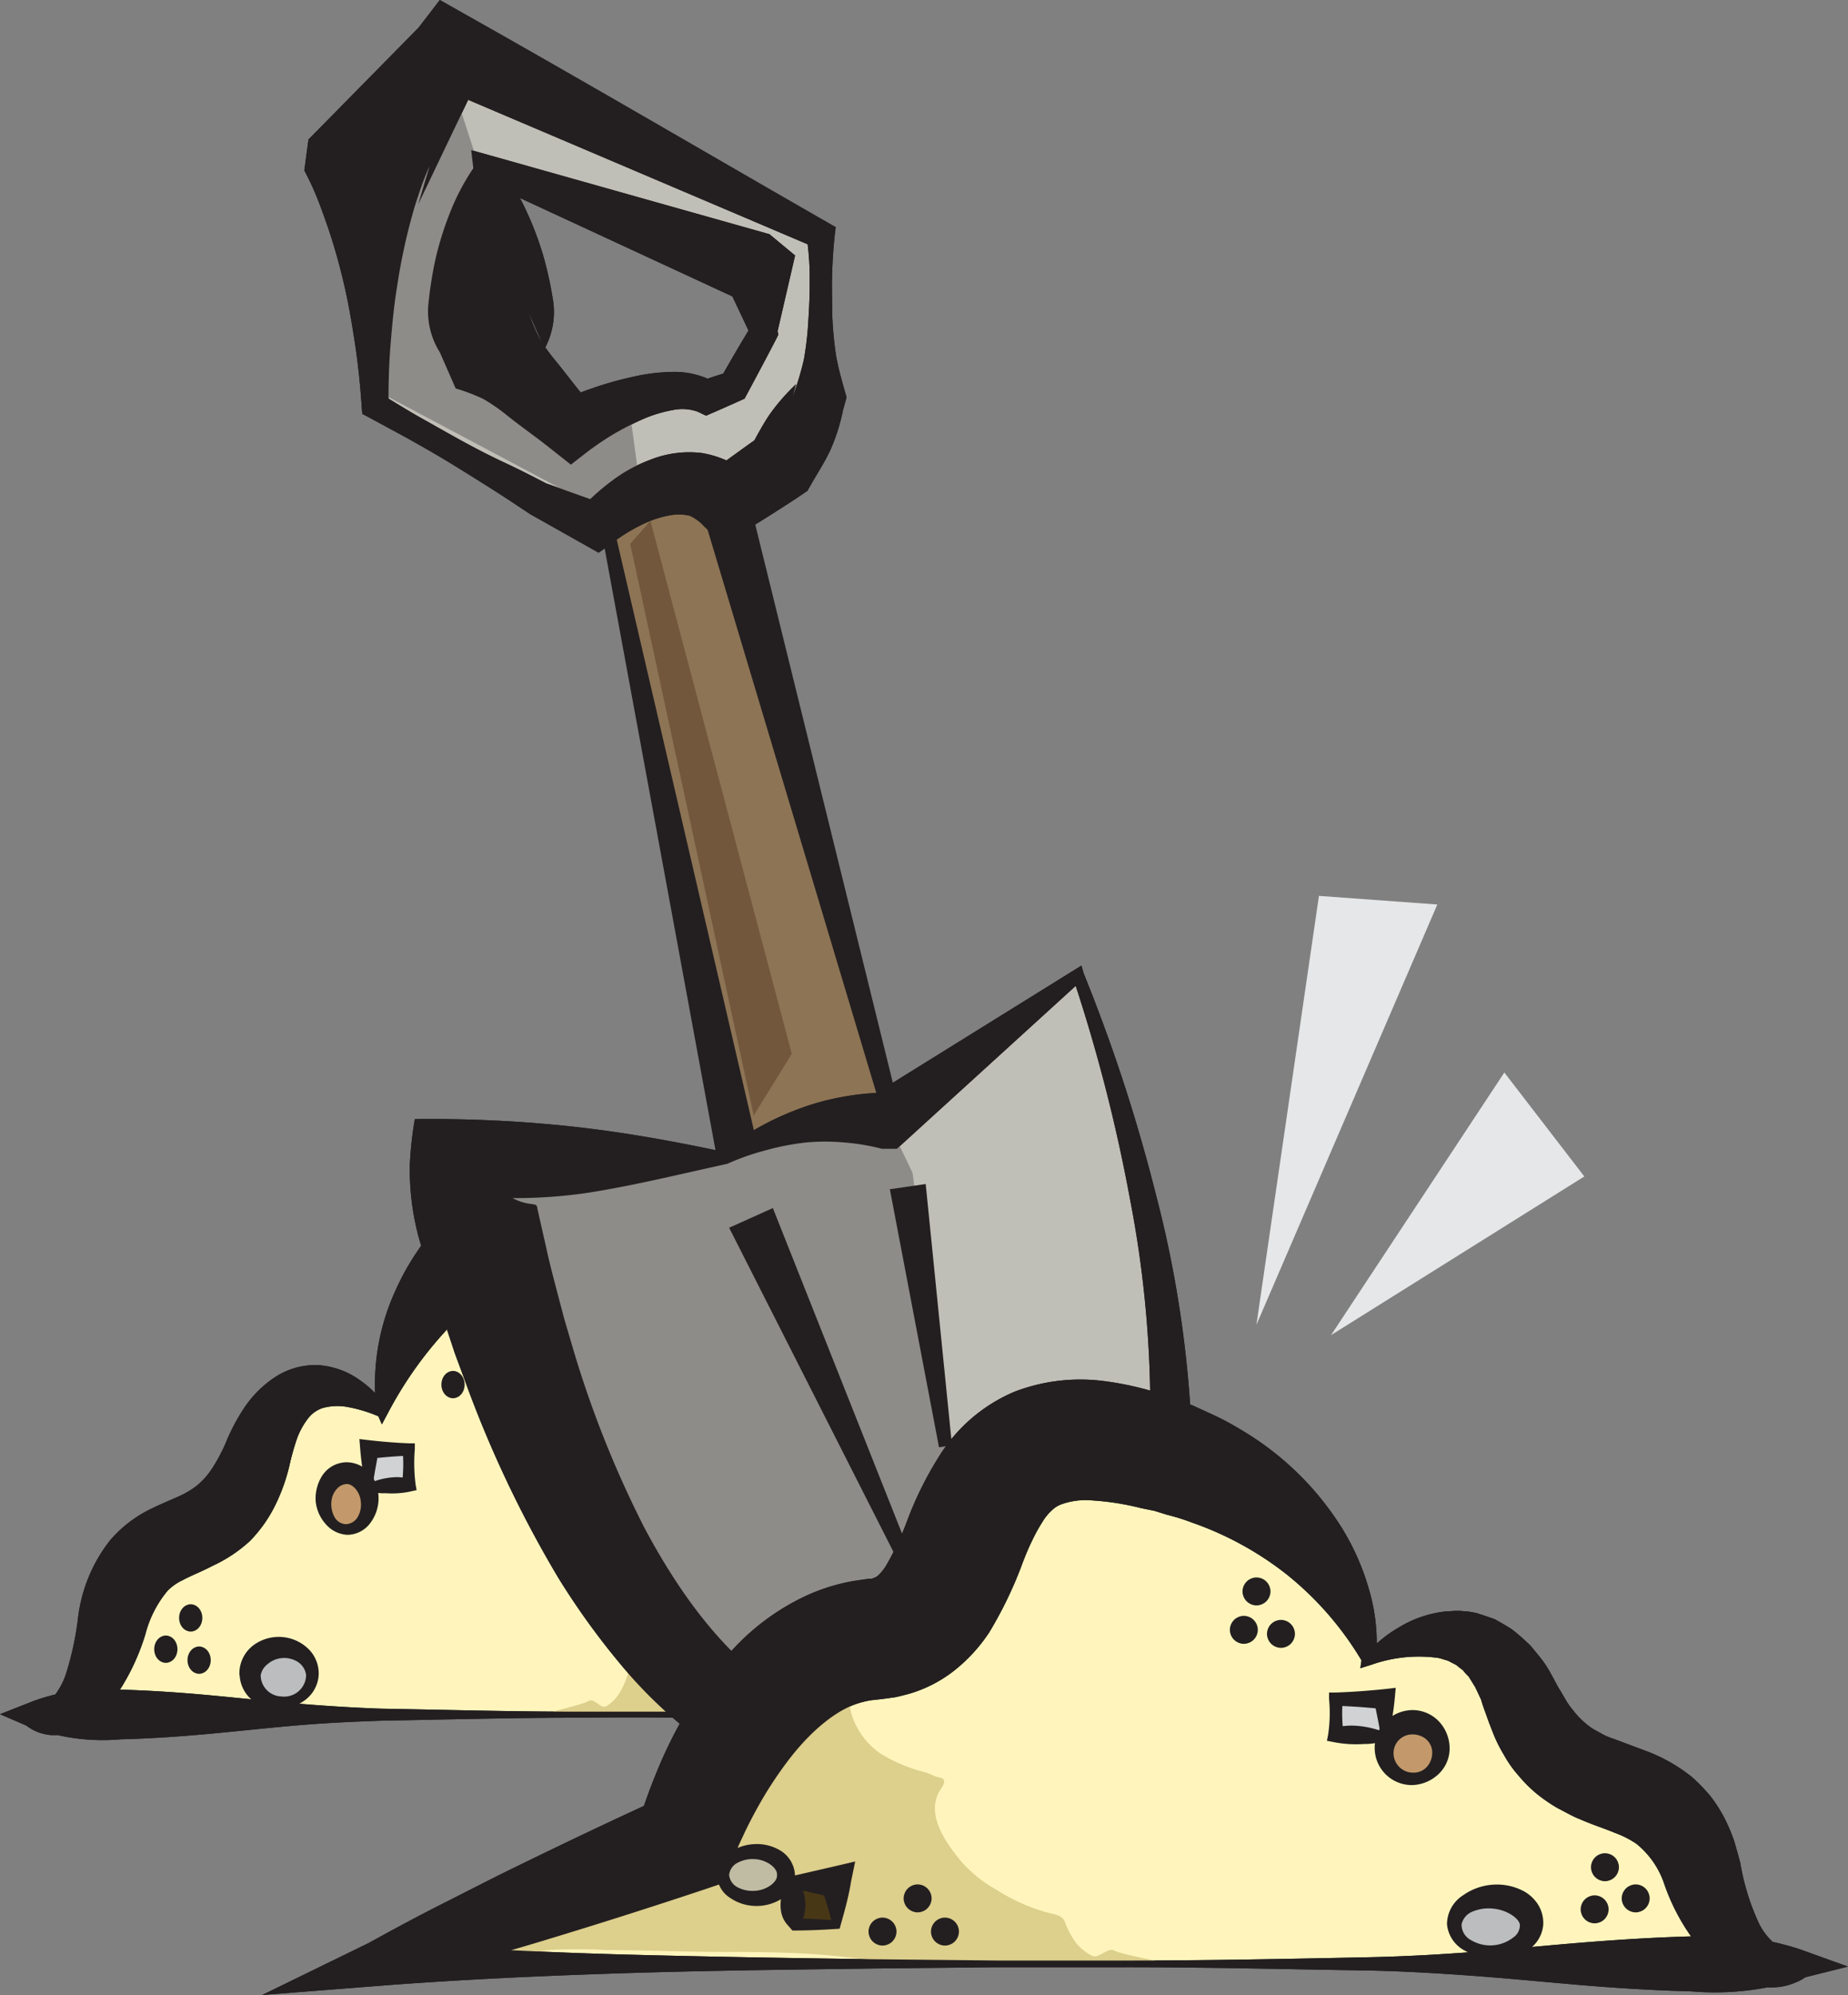 <svg xmlns="http://www.w3.org/2000/svg" viewBox="0 0 173.74 187.51"><rect x="0" y="0" width="173.74" height="187.51" fill="#808080" stroke="none"/><defs><style>.cls-1{fill:#fff5bc;}.cls-14,.cls-2,.cls-9{fill:#231f20;}.cls-3{fill:#d0d2d3;}.cls-4{fill:#c3996b;}.cls-5{fill:#bbbdbf;}.cls-6{fill:#ddcf8c;}.cls-7{fill:#483715;}.cls-8{fill:#c0bba3;}.cls-14,.cls-9{stroke:#231f20;stroke-miterlimit:10;}.cls-9{stroke-width:0.51px;}.cls-10{fill:#8d7455;}.cls-11{fill:#c0bfb7;}.cls-12{fill:#72573d;}.cls-13{fill:#8d8c89;}.cls-14{stroke-width:0.57px;}.cls-15{fill:#e6e7e8;}</style></defs><g id="Layer_2" data-name="Layer 2"><g id="Layer_1-2" data-name="Layer 1"><path class="cls-1" d="M35.88,164H111.4L87.9,152.62s-4.57-18.09-14.26-19-4.26-22.85-20.08-18.09-17.68,20-17.68,20-8.08-7.34-11.69,4-10.94,4.62-13.61,16S3.15,164,3.15,164Z" transform="translate(0 -2.89)"/><path class="cls-2" d="M35.88,163.48c6.3.11,12.59.29,18.88.28q4.73,0,9.44,0l9.44-.1c6.3-.11,12.59-.18,18.88-.4s12.59-.54,18.88-1.09l-.82,3.58h0q-3.14-1-6.23-2.14c-2.06-.74-4.12-1.49-6.15-2.29s-4.08-1.55-6.1-2.37-4-1.64-6.06-2.48l-1.54-.65-.73-2.15c-.22-.62-.52-1.44-.81-2.16s-.6-1.49-.92-2.22a45.62,45.62,0,0,0-2.13-4.19c-1.51-2.62-3.44-5-5.11-5.87a3.91,3.91,0,0,0-1.12-.44,2.94,2.94,0,0,0-.49-.08l-.09,0-.29,0-.61-.09a11.32,11.32,0,0,1-1.22-.29,10.54,10.54,0,0,1-4.34-2.58,13.93,13.93,0,0,1-2.47-3.31,36,36,0,0,1-2.33-5.68c-.57-1.68-1.08-3.17-1.61-4.34a5.22,5.22,0,0,0-1.39-2,1.54,1.54,0,0,0-.53-.26,3.63,3.63,0,0,0-1.12-.11,11.9,11.9,0,0,0-1.7.2c-.61.12-1.37.35-2,.53a26,26,0,0,0-4,1.53,25.08,25.08,0,0,0-7.19,5.24,36.29,36.29,0,0,0-5.81,8.11l-.59,1.1-.33-.76h0a13.46,13.46,0,0,0-2.83-.86,5.18,5.18,0,0,0-2.42.09,2.88,2.88,0,0,0-1.43,1.07,7,7,0,0,0-1,1.89,25,25,0,0,0-.7,2.53,17.23,17.23,0,0,1-1.27,3.55,13,13,0,0,1-2.42,3.45A13.56,13.56,0,0,1,20,150.05c-1.13.59-2.09.95-2.76,1.32a5.09,5.09,0,0,0-1.46,1,10.36,10.36,0,0,0-2.1,4.08,21.13,21.13,0,0,1-3.22,6.44,8.71,8.71,0,0,1-3.32,2.67,5.34,5.34,0,0,1-2.38.4,4.61,4.61,0,0,1-1.18-.27,4.3,4.3,0,0,1-1.1-.62h0L0,164l3.15-1.24a19.17,19.17,0,0,1,8.19-1.07c2.72.08,5.45.26,8.18.51s5.45.55,8.18.78S33.16,163.39,35.88,163.48Zm0,1.13c-2.72.09-5.45.22-8.18.46s-5.45.54-8.18.79-5.46.43-8.18.5a19.17,19.17,0,0,1-8.19-1.06L3.8,163h0c0-.08.26-.06.38-.11a1.1,1.1,0,0,0,.4-.17,2,2,0,0,0,.59-.53,6.84,6.84,0,0,0,1-1.88A28.52,28.52,0,0,0,7.33,155a14.58,14.58,0,0,1,3-7.32,11.77,11.77,0,0,1,3.49-2.79c1.19-.61,2.19-1,3-1.37a8.18,8.18,0,0,0,1.77-1.07,7.32,7.32,0,0,0,1.36-1.56,16.68,16.68,0,0,0,1.21-2.24,18.79,18.79,0,0,1,1.7-3.29,10.33,10.33,0,0,1,2.94-3,6.85,6.85,0,0,1,4.35-1.15,7.54,7.54,0,0,1,3.69,1.4,9.47,9.47,0,0,1,2.47,2.5h0l-.92.35a21.19,21.19,0,0,1,1.79-11.28,24.14,24.14,0,0,1,7.54-9.45A26.33,26.33,0,0,1,50,111.57c.47-.23,1-.4,1.43-.58s1-.36,1.51-.52a17.53,17.53,0,0,1,3.45-.71,14.09,14.09,0,0,1,4.1.19,11.29,11.29,0,0,1,4.25,1.8,12.94,12.94,0,0,1,3.1,3,19,19,0,0,1,1.85,3.12,44.41,44.41,0,0,1,2.07,5.47,28.17,28.17,0,0,0,1.57,4,4.27,4.27,0,0,0,.59.92c.12.13.07.1.1.12l0,0h.07l.24,0a13.14,13.14,0,0,1,2.07.44,13.73,13.73,0,0,1,3.65,1.68c4.29,2.86,6.42,6.54,8.19,10A42.81,42.81,0,0,1,90.48,146c.31.9.59,1.8.85,2.71s.48,1.79.71,2.85l-2.27-2.79c1.91,1.06,3.8,2.14,5.69,3.23s3.76,2.23,5.64,3.34,3.74,2.26,5.6,3.42,3.7,2.35,5.52,3.58h0l7.08,4.26-7.91-.68c-6.29-.55-12.58-.88-18.88-1.09s-12.58-.3-18.88-.4l-9.44-.1q-4.71-.06-9.44,0C48.47,164.32,42.18,164.5,35.88,164.61Z" transform="translate(0 -2.89)"/><rect class="cls-3" x="34.73" y="136.25" width="3.69" height="3.38"/><path class="cls-2" d="M35.09,142.15a6.58,6.58,0,0,1,1.81-.41,4.2,4.2,0,0,1,1.52.13l-.65.65a14.72,14.72,0,0,0,.08-3.38l.57.56q-1.85.08-3.69.3l.86-.86C35.48,140.05,35.26,141,35.09,142.15Zm-.73.73c-.16-1.12-.38-2.41-.49-3.74l-.08-1,.94.11c1.23.14,2.46.24,3.69.29l.58,0,0,.54a15.94,15.94,0,0,0,.08,3.38l.09.48-.73.16a8.26,8.26,0,0,1-2.17.13A4.23,4.23,0,0,1,34.36,142.88Z" transform="translate(0 -2.89)"/><ellipse class="cls-4" cx="32.57" cy="141.1" rx="2.15" ry="2.66"/><path class="cls-2" d="M31.16,144a2.53,2.53,0,0,0,.28,1.45,1.27,1.27,0,0,0,1.13.69,1.36,1.36,0,0,0,1.09-.73,2.3,2.3,0,0,0,.26-1.41c-.1-1-.85-1.69-1.35-1.63a1.26,1.26,0,0,0-.85.4A2,2,0,0,0,31.16,144Zm-1.48,0a4,4,0,0,1,.55-2.32,2.78,2.78,0,0,1,2.34-1.36A2.91,2.91,0,0,1,35,141.65a3.87,3.87,0,0,1-.27,4.49,2.7,2.7,0,0,1-2.11,1,2.88,2.88,0,0,1-2.05-1.07A3.74,3.74,0,0,1,29.68,144Z" transform="translate(0 -2.89)"/><ellipse class="cls-5" cx="26.46" cy="157.44" rx="2.94" ry="2.59"/><path class="cls-2" d="M24.51,160.33a2,2,0,0,0,1.95,2,2.06,2.06,0,0,0,2.32-2,1.73,1.73,0,0,0-.82-1.27,2.41,2.41,0,0,0-1.5-.33,2.38,2.38,0,0,0-1.31.57A1.7,1.7,0,0,0,24.51,160.33Zm-2,0a3.32,3.32,0,0,1,1.21-2.73,4,4,0,0,1,5.24.23,3.23,3.23,0,0,1,1,2.5,3.18,3.18,0,0,1-1.21,2.29,4.19,4.19,0,0,1-2.34.88,3.93,3.93,0,0,1-2.51-.68A3.24,3.24,0,0,1,22.53,160.33Z" transform="translate(0 -2.89)"/><path class="cls-6" d="M73.74,133.36a5.58,5.58,0,0,1,1.13,2.9,9.63,9.63,0,0,1,.38,4.36,7.34,7.34,0,0,1-2.13,3.6A10.92,10.92,0,0,1,69.67,146c-.27.1-.51.28-.78.4s-.49.1-.58.29c-.16.35.26.9.37,1.18.93,2.27-.56,4.78-1.67,6.45a11.16,11.16,0,0,1-2.7,2.7,13,13,0,0,1-3.91,2.16c-.48.16-1.09.23-1.29.83-.09.25-.17.52-.27.77a8,8,0,0,1-.61,1.25,3.83,3.83,0,0,1-1.18,1.19c-.52.4-1.19-.81-1.73-.46s-4,1.1-4.72,1.42a43.22,43.22,0,0,0,5.09,0c1.74-.12,3.8.12,5.54,0,2.69-.18,4.58-.08,7.27-.25,1.91-.12,3.83-.14,5.73-.37,1.33-.16,2.64-.37,4-.48,2.32-.18,4.62-.21,7-.2,2.93,0,5.86-.17,8.79-.17a30.62,30.62,0,0,1,4.39,0c1.66.24,3.29.76,4.93,1.14.95.21,1.86.6,2.8.82a4.91,4.91,0,0,1,1.15.25c-.37.16-.8-.13-1.15-.28a23,23,0,0,1-3.18-1.82,117.28,117.28,0,0,1-10-7.89,29.26,29.26,0,0,1-4.68-4.32,20.57,20.57,0,0,1-1.9-3c-1.21-2.26-2-4.74-3.4-6.86a23.49,23.49,0,0,0-3.26-3.92,19.61,19.61,0,0,1-2.34-2.47c-.4-.56-.72-1.14-1.32-1.33a3.42,3.42,0,0,0-1.15-.12" transform="translate(0 -2.89)"/><path class="cls-2" d="M35.88,163.48c6.3.11,12.59.29,18.88.28q4.73,0,9.44,0l9.44-.1c6.3-.11,12.59-.18,18.88-.4s12.59-.54,18.88-1.09l-.82,3.58h0q-3.14-1-6.23-2.14c-2.06-.74-4.12-1.49-6.15-2.29s-4.08-1.55-6.1-2.37-4-1.64-6.06-2.48l-1.54-.65-.73-2.15c-.22-.62-.52-1.44-.81-2.16s-.6-1.49-.92-2.22a45.62,45.62,0,0,0-2.13-4.19c-1.51-2.62-3.44-5-5.11-5.87a3.91,3.91,0,0,0-1.12-.44,2.94,2.94,0,0,0-.49-.08l-.09,0-.29,0-.61-.09a11.32,11.32,0,0,1-1.22-.29,10.54,10.54,0,0,1-4.34-2.58,13.93,13.93,0,0,1-2.47-3.31,36,36,0,0,1-2.33-5.68c-.57-1.68-1.08-3.17-1.61-4.34a5.22,5.22,0,0,0-1.39-2,1.54,1.54,0,0,0-.53-.26,3.63,3.63,0,0,0-1.12-.11,11.9,11.9,0,0,0-1.7.2c-.61.12-1.37.35-2,.53a26,26,0,0,0-4,1.53,25.08,25.08,0,0,0-7.19,5.24,36.29,36.29,0,0,0-5.81,8.11l-.59,1.1-.33-.76h0a13.46,13.46,0,0,0-2.83-.86,5.18,5.18,0,0,0-2.42.09,2.88,2.88,0,0,0-1.43,1.07,7,7,0,0,0-1,1.89,25,25,0,0,0-.7,2.53,17.23,17.23,0,0,1-1.27,3.55,13,13,0,0,1-2.42,3.45A13.56,13.56,0,0,1,20,150.05c-1.13.59-2.09.95-2.76,1.32a5.09,5.09,0,0,0-1.46,1,10.36,10.36,0,0,0-2.1,4.08,21.13,21.13,0,0,1-3.22,6.44,8.71,8.71,0,0,1-3.32,2.67,5.34,5.34,0,0,1-2.38.4,4.61,4.61,0,0,1-1.18-.27,4.3,4.3,0,0,1-1.1-.62h0L0,164l3.15-1.24a19.17,19.17,0,0,1,8.19-1.07c2.72.08,5.45.26,8.18.51s5.45.55,8.18.78S33.16,163.39,35.88,163.48Zm0,1.13c-2.72.09-5.45.22-8.18.46s-5.45.54-8.18.79-5.46.43-8.18.5a19.17,19.17,0,0,1-8.19-1.06L3.8,163h0c0-.08.26-.06.38-.11a1.1,1.1,0,0,0,.4-.17,2,2,0,0,0,.59-.53,6.84,6.84,0,0,0,1-1.88A28.52,28.52,0,0,0,7.33,155a14.58,14.58,0,0,1,3-7.32,11.77,11.77,0,0,1,3.49-2.79c1.19-.61,2.19-1,3-1.37a8.18,8.18,0,0,0,1.77-1.07,7.32,7.32,0,0,0,1.36-1.56,16.68,16.68,0,0,0,1.21-2.24,18.79,18.79,0,0,1,1.7-3.29,10.33,10.33,0,0,1,2.94-3,6.85,6.85,0,0,1,4.35-1.15,7.54,7.54,0,0,1,3.69,1.4,9.47,9.47,0,0,1,2.47,2.5h0l-.92.35a21.19,21.19,0,0,1,1.79-11.28,24.14,24.14,0,0,1,7.54-9.45A26.33,26.33,0,0,1,50,111.57c.47-.23,1-.4,1.43-.58s1-.36,1.51-.52a17.53,17.53,0,0,1,3.45-.71,14.09,14.09,0,0,1,4.1.19,11.29,11.29,0,0,1,4.25,1.8,12.94,12.94,0,0,1,3.1,3,19,19,0,0,1,1.85,3.12,44.41,44.41,0,0,1,2.07,5.47,28.17,28.17,0,0,0,1.57,4,4.27,4.27,0,0,0,.59.92c.12.13.07.1.1.12l0,0h.07l.24,0a13.14,13.14,0,0,1,2.07.44,13.73,13.73,0,0,1,3.65,1.68c4.29,2.86,6.42,6.54,8.19,10A42.81,42.81,0,0,1,90.48,146c.31.9.59,1.8.85,2.71s.48,1.79.71,2.85l-2.27-2.79c1.91,1.06,3.8,2.14,5.69,3.23s3.76,2.23,5.64,3.34,3.74,2.26,5.6,3.42,3.7,2.35,5.52,3.58h0l7.08,4.26-7.91-.68c-6.29-.55-12.58-.88-18.88-1.09s-12.58-.3-18.88-.4l-9.44-.1q-4.71-.06-9.44,0C48.47,164.32,42.18,164.5,35.88,164.61Z" transform="translate(0 -2.89)"/><rect class="cls-7" x="76.48" y="153.47" width="3.21" height="3.97"/><path class="cls-2" d="M76.84,160a21.38,21.38,0,0,0,2.85-.12l-.48.48a2,2,0,0,0-.24-1,2.06,2.06,0,0,1-.34-1,3.63,3.63,0,0,1,.55-2l.51.51a6.18,6.18,0,0,1-1.6.61,8.88,8.88,0,0,1-1.61.21l1.34-1.33C77.89,157.38,77.47,158.21,76.84,160Zm-.72.73a8,8,0,0,1-1-4.33l.06-1.39,1.27.05a8.88,8.88,0,0,1,1.61.21,6.18,6.18,0,0,1,1.6.61L80,156l.23.35a3.63,3.63,0,0,1,.55,2,2.06,2.06,0,0,1-.34,1,2.14,2.14,0,0,0-.25,1l0,.52-.45,0A32.21,32.21,0,0,0,76.12,160.7Z" transform="translate(0 -2.89)"/><ellipse class="cls-8" cx="82.63" cy="152.8" rx="2.39" ry="2.2"/><path class="cls-2" d="M81,155.69a1.67,1.67,0,0,0,1.63,1.56,1.87,1.87,0,0,0,1.29-.39,1.46,1.46,0,0,0,0-2.34,1.87,1.87,0,0,0-1.29-.39A1.67,1.67,0,0,0,81,155.69Zm-1.52,0a2.81,2.81,0,0,1,1-2.13,3.18,3.18,0,0,1,2.13-.7,2.83,2.83,0,1,1,0,5.66,3.18,3.18,0,0,1-2.13-.7A2.81,2.81,0,0,1,79.48,155.69Z" transform="translate(0 -2.89)"/><ellipse class="cls-9" cx="68.14" cy="158.12" rx="0.84" ry="1.03"/><ellipse class="cls-9" cx="42.59" cy="130.13" rx="0.84" ry="1.03"/><ellipse class="cls-9" cx="44.45" cy="126.15" rx="0.84" ry="1.03"/><ellipse class="cls-9" cx="45.4" cy="129.75" rx="0.84" ry="1.03"/><ellipse class="cls-9" cx="17.93" cy="152.06" rx="0.84" ry="1.03"/><ellipse class="cls-9" cx="15.59" cy="155" rx="0.84" ry="1.03"/><ellipse class="cls-9" cx="18.72" cy="156.03" rx="0.84" ry="1.03"/><ellipse class="cls-9" cx="70.23" cy="155" rx="0.84" ry="1.03"/><ellipse class="cls-9" cx="72.89" cy="158.12" rx="0.84" ry="1.03"/><polygon class="cls-10" points="55.87 43.64 70.61 114.46 85.34 110.31 66.26 40.32 55.87 43.64"/><path class="cls-2" d="M56.41,46.84l16.28,70.08L70,115.31l15.14-2.71-.43.77L63.88,43.85,67,45.55C63.91,45.91,60.36,46.15,56.41,46.84Zm-1.08-.63c3-1.52,6.35-3.49,10.18-5.35l2.42-1.17.7,2.87L86,113l.13.55-.57.22L71.18,119.4l-2.2.86-.46-2.47Z" transform="translate(0 -2.89)"/><path class="cls-11" d="M43.54,111.78H68a24.51,24.51,0,0,1,15.19-3.55L101.3,94.55s26.86,68.91-13.68,74C87.62,168.53,57.73,178.16,43.54,111.78Z" transform="translate(0 -2.89)"/><path class="cls-2" d="M39,108.07a123.77,123.77,0,0,1,15.44.77c4.94.57,9.5,1.44,13.65,2.32l-.34.11h0a24,24,0,0,1,3.44-2.34A26.6,26.6,0,0,1,75,107.15,23,23,0,0,1,79.12,106a23.93,23.93,0,0,1,4.43-.42h0l-1.94.52,19.32-12,.74-.46.21.73h0a157.43,157.43,0,0,1,6.77,20.7A106.29,106.29,0,0,1,112,136.74a56.58,56.58,0,0,1-.64,11.22,34,34,0,0,1-3.67,11,23.69,23.69,0,0,1-8.33,8.81A31.5,31.5,0,0,1,88,171.89l.62-.14c-.44.14-.63.19-.91.26s-.51.11-.77.16c-.5.09-1,.18-1.48.23a23.88,23.88,0,0,1-2.92.14,25.24,25.24,0,0,1-5.69-.77,31.49,31.49,0,0,1-10.16-4.72,44.2,44.2,0,0,1-8-7.33,70.21,70.21,0,0,1-6.22-8.57,108,108,0,0,1-8.82-18.67l-.89-2.4-.8-2.42c-.54-1.62-1.08-3.23-1.53-4.86l-.72-2.44-.36-1.22c-.18-.69-.34-1.41-.47-2.16a24.54,24.54,0,0,1-.35-4.62A34.06,34.06,0,0,1,39,108.07Zm9.18,7.42a5.12,5.12,0,0,0,1.49.52c.4.06.65.07.75.17a.35.35,0,0,1,.09.24l.26,1.17.53,2.33c.33,1.56.74,3.09,1.14,4.62l.61,2.31.67,2.27a98.91,98.91,0,0,0,6.89,17.41c2.89,5.4,6.42,10.46,11,14.06a23.49,23.49,0,0,0,7.37,4,17.43,17.43,0,0,0,4,.82,19.32,19.32,0,0,0,2,0c.33,0,.65-.05,1-.08l.72-.11.62-.14a25.06,25.06,0,0,0,9.09-2.59,17.94,17.94,0,0,0,6.8-6.33,29.3,29.3,0,0,0,3.69-9.19,53,53,0,0,0,1.24-10.3,103.86,103.86,0,0,0-1.92-21.17,154.27,154.27,0,0,0-5.37-20.81h0l.94.26L84.85,110.38l-.53.48-1.41,0h0a20,20,0,0,0-3.5-.59,19.61,19.61,0,0,0-3.67,0A23.9,23.9,0,0,0,72,111a22.49,22.49,0,0,0-3.62,1.27h0l0,0-.31.07c-4,.88-7.62,1.75-10.85,2.32A45.89,45.89,0,0,1,48.13,115.49Z" transform="translate(0 -2.89)"/><path class="cls-11" d="M77.25,25.05l-35-17.49L34.48,18.7,35.27,41,50.7,49.79l5.43,2.52S63.34,45.18,68.42,50l4.94-3.36,3.69-6.45ZM69,39.19l-2.54,1c-4.1-2.31-12.72,2.89-12.72,2.89l-7.47-7.25-.52-17.16,25.39,9.41.66,6.07Z" transform="translate(0 -2.89)"/><path class="cls-2" d="M75.93,25.85l-35.26-15,4.58-1.16h0L39.32,22.09l1.07-3.6h0a26,26,0,0,0-1.08,2.83c-.33.94-.58,1.88-.83,2.82a56.72,56.72,0,0,0-1.14,5.63c-.31,1.87-.48,3.74-.63,5.61s-.19,3.73-.19,5.59l-.63-1c1.27.76,2.52,1.55,3.81,2.27s2.58,1.46,3.88,2.17,2.61,1.38,3.94,2,2.66,1.31,4,2l-.12-.07L57,50.34l-2.44.42a20.32,20.32,0,0,1,2.94-2.66,14.16,14.16,0,0,1,3.64-2A9.86,9.86,0,0,1,66,45.47a9.5,9.5,0,0,1,4.69,2.23l-4-.33c.8-.6,1.59-1.2,2.4-1.78s1.61-1.17,2.44-1.73l-1,1.12c.61-1.07,1.17-2.19,1.88-3.21A18.68,18.68,0,0,1,74.84,39l-.34,1.23a27.37,27.37,0,0,0,1.08-3.57A30.67,30.67,0,0,0,76,32.94c.08-1.23.13-2.45.12-3.65A25.25,25.25,0,0,0,75.93,25.85Zm2.64-1.61c-.19,1.45-.28,2.81-.33,4.15s0,2.63,0,3.94a34.24,34.24,0,0,0,.35,3.9c.22,1.31.61,2.63,1,4l-.34,1.23a17.86,17.86,0,0,1-1.14,3.63c-.51,1.13-1.19,2.17-1.81,3.25l-.39.68-.64.44c-.83.56-1.67,1.09-2.51,1.63s-1.69,1.06-2.54,1.58L68,54.05,66.2,52.36a4.12,4.12,0,0,0-1.35-1,4.64,4.64,0,0,0-2.06,0,9.8,9.8,0,0,0-2.6.92,16.61,16.61,0,0,0-2.53,1.56l-1.38,1-1.06-.6L50,51.3l-.12-.06c-1.24-.83-2.47-1.65-3.72-2.44s-2.51-1.58-3.77-2.35-2.55-1.51-3.84-2.23-2.6-1.41-3.9-2.12l-.59-.31L34,41.06q-.18-2.79-.58-5.57c-.28-1.85-.58-3.7-1-5.55s-.92-3.69-1.54-5.53c-.32-.92-.64-1.84-1-2.76a27.94,27.94,0,0,0-1.27-2.74h0L29,16l.68-.69,9.67-9.82h0l2-2.6L43.9,4.33C55.84,11.06,67.38,17.83,78.57,24.24Z" transform="translate(0 -2.89)"/><path class="cls-2" d="M70,40.36c-1,.45-2,.9-3,1.33l-.62.27-.77-.37a4.34,4.34,0,0,0-2.35-.16,12.49,12.49,0,0,0-2.81.85,27,27,0,0,0-2.78,1.42,27.92,27.92,0,0,0-2.56,1.74l-1.44,1.12-1.91-1.51C50.45,44,49,43,47.63,41.9a17.41,17.41,0,0,0-2.17-1.5,17.44,17.44,0,0,0-2.62-1L41.35,36a7.27,7.27,0,0,1-1.1-4.26,38,38,0,0,1,.65-4.31,29.79,29.79,0,0,1,1.32-4.33A21.31,21.31,0,0,1,44.5,18.7h0L44.3,17l1.9.53,26.14,7.37h0l2.41,2-.2.87L73.11,34h0l.06.36-.21.42C72,36.63,71,38.5,70,40.36ZM68,38c.85-1.51,1.74-3,2.66-4.53l-.15.78h0l-2.76-5.84L70,31.28h0L45.32,19.85,47,18.63h0a20.87,20.87,0,0,1,2.54,4.21,30.38,30.38,0,0,1,1.58,4.24,35.7,35.7,0,0,1,.91,4.27,7.28,7.28,0,0,1-.83,4.32l-1.49-3.39a17.25,17.25,0,0,0,1.11,2.59A19.63,19.63,0,0,0,52.4,37c1.09,1.37,2.15,2.76,3.27,4.1l-3.35-.38a36.4,36.4,0,0,1,3.43-1.36,31,31,0,0,1,3.52-1,17.68,17.68,0,0,1,3.79-.51,7.84,7.84,0,0,1,4.21,1l-1.39-.1C66.57,38.44,67.27,38.23,68,38Z" transform="translate(0 -2.89)"/><polygon class="cls-12" points="59.25 51.11 61.15 48.95 74.44 99.04 70.86 104.84 59.25 51.11"/><polygon class="cls-13" points="42.73 110.22 67.07 109.5 77 105.99 83.76 105.99 85.79 110.22 92.88 162.39 82.62 164.79 73.47 162.51 57.66 148.2 44.79 118.81 42.73 110.22"/><polygon class="cls-2" points="72.66 113.54 85.9 146.89 84.78 147.4 68.55 115.39 72.66 113.54"/><polygon class="cls-2" points="87.03 111.28 89.5 135.84 88.28 136.02 83.66 111.77 87.03 111.28"/><path class="cls-2" d="M39,108.07a123.77,123.77,0,0,1,15.44.77c4.94.57,9.5,1.44,13.65,2.32l-.34.11h0a24,24,0,0,1,3.44-2.34A26.6,26.6,0,0,1,75,107.15,23,23,0,0,1,79.12,106a23.93,23.93,0,0,1,4.43-.42h0l-1.94.52,19.32-12,.74-.46.21.73h0a157.43,157.43,0,0,1,6.77,20.7A106.29,106.29,0,0,1,112,136.74a56.58,56.58,0,0,1-.64,11.22,34,34,0,0,1-3.67,11,23.69,23.69,0,0,1-8.33,8.81A31.5,31.5,0,0,1,88,171.89l.62-.14c-.44.14-.63.19-.91.26s-.51.11-.77.16c-.5.09-1,.18-1.48.23a23.88,23.88,0,0,1-2.92.14,25.24,25.24,0,0,1-5.69-.77,31.49,31.49,0,0,1-10.16-4.72,44.2,44.2,0,0,1-8-7.33,70.21,70.21,0,0,1-6.22-8.57,108,108,0,0,1-8.82-18.67l-.89-2.4-.8-2.42c-.54-1.62-1.08-3.23-1.53-4.86l-.72-2.44-.36-1.22c-.18-.69-.34-1.41-.47-2.16a24.54,24.54,0,0,1-.35-4.62A34.06,34.06,0,0,1,39,108.07Zm9.18,7.42a5.12,5.12,0,0,0,1.49.52c.4.06.65.07.75.17a.35.35,0,0,1,.09.24l.26,1.17.53,2.33c.33,1.56.74,3.09,1.14,4.62l.61,2.31.67,2.27a98.91,98.91,0,0,0,6.89,17.41c2.89,5.4,6.42,10.46,11,14.06a23.49,23.49,0,0,0,7.37,4,17.43,17.43,0,0,0,4,.82,19.32,19.32,0,0,0,2,0c.33,0,.65-.05,1-.08l.72-.11.62-.14a25.06,25.06,0,0,0,9.09-2.59,17.94,17.94,0,0,0,6.8-6.33,29.3,29.3,0,0,0,3.69-9.19,53,53,0,0,0,1.24-10.3,103.86,103.86,0,0,0-1.92-21.17,154.27,154.27,0,0,0-5.37-20.81h0l.94.26L84.85,110.38l-.53.48-1.41,0h0a20,20,0,0,0-3.5-.59,19.61,19.61,0,0,0-3.67,0A23.9,23.9,0,0,0,72,111a22.49,22.49,0,0,0-3.62,1.27h0l0,0-.31.07c-4,.88-7.62,1.75-10.85,2.32A45.89,45.89,0,0,1,48.13,115.49Z" transform="translate(0 -2.89)"/><polygon class="cls-13" points="42.73 8.54 44.7 14.62 41.99 27.04 42.73 34.89 53.65 42.66 59.25 38.94 60.07 45.02 55 47.13 36.08 37.08 37.27 11.84 42.73 8.54"/><path class="cls-2" d="M75.93,25.85l-35.26-15,4.58-1.16h0L39.32,22.09l1.07-3.6h0a26,26,0,0,0-1.08,2.83c-.33.94-.58,1.88-.83,2.82a56.72,56.72,0,0,0-1.14,5.63c-.31,1.87-.48,3.74-.63,5.61s-.19,3.73-.19,5.59l-.63-1c1.27.76,2.52,1.55,3.81,2.27s2.58,1.46,3.88,2.17,2.61,1.38,3.94,2,2.66,1.31,4,2l-.12-.07L57,50.34l-2.44.42a20.32,20.32,0,0,1,2.94-2.66,14.16,14.16,0,0,1,3.64-2A9.86,9.86,0,0,1,66,45.47a9.5,9.5,0,0,1,4.69,2.23l-4-.33c.8-.6,1.59-1.2,2.4-1.78s1.61-1.17,2.44-1.73l-1,1.12c.61-1.07,1.17-2.19,1.88-3.21A18.68,18.68,0,0,1,74.84,39l-.34,1.23a27.37,27.37,0,0,0,1.08-3.57A30.67,30.67,0,0,0,76,32.94c.08-1.23.13-2.45.12-3.65A25.25,25.25,0,0,0,75.93,25.85Zm2.64-1.61c-.19,1.45-.28,2.81-.33,4.15s0,2.63,0,3.94a34.24,34.24,0,0,0,.35,3.9c.22,1.31.61,2.63,1,4l-.34,1.23a17.86,17.86,0,0,1-1.14,3.63c-.51,1.13-1.19,2.17-1.81,3.25l-.39.68-.64.44c-.83.56-1.67,1.09-2.51,1.63s-1.69,1.06-2.54,1.58L68,54.05,66.2,52.36a4.12,4.12,0,0,0-1.35-1,4.64,4.64,0,0,0-2.06,0,9.8,9.8,0,0,0-2.6.92,16.61,16.61,0,0,0-2.53,1.56l-1.38,1-1.06-.6L50,51.3l-.12-.06c-1.24-.83-2.47-1.65-3.72-2.44s-2.51-1.58-3.77-2.35-2.55-1.51-3.84-2.23-2.6-1.41-3.9-2.12l-.59-.31L34,41.06q-.18-2.79-.58-5.57c-.28-1.85-.58-3.7-1-5.55s-.92-3.69-1.54-5.53c-.32-.92-.64-1.84-1-2.76a27.94,27.94,0,0,0-1.27-2.74h0L29,16l.68-.69,9.67-9.82h0l2-2.6L43.9,4.33C55.84,11.06,67.38,17.83,78.57,24.24Z" transform="translate(0 -2.89)"/><path class="cls-2" d="M70,40.36c-1,.45-2,.9-3,1.33l-.62.27-.77-.37a4.34,4.34,0,0,0-2.35-.16,12.49,12.49,0,0,0-2.81.85,27,27,0,0,0-2.78,1.42,27.92,27.92,0,0,0-2.56,1.74l-1.44,1.12-1.91-1.51C50.45,44,49,43,47.63,41.9a17.41,17.41,0,0,0-2.17-1.5,17.44,17.44,0,0,0-2.62-1L41.35,36a7.27,7.27,0,0,1-1.1-4.26,38,38,0,0,1,.65-4.31,29.79,29.79,0,0,1,1.32-4.33A21.31,21.31,0,0,1,44.5,18.7h0L44.3,17l1.9.53,26.14,7.37h0l2.41,2-.2.87L73.11,34h0l.06.36-.21.42C72,36.63,71,38.5,70,40.36ZM68,38c.85-1.51,1.74-3,2.66-4.53l-.15.78h0l-2.76-5.84L70,31.28h0L45.32,19.85,47,18.63h0a20.87,20.87,0,0,1,2.54,4.21,30.38,30.38,0,0,1,1.58,4.24,35.7,35.7,0,0,1,.91,4.27,7.28,7.28,0,0,1-.83,4.32l-1.49-3.39a17.25,17.25,0,0,0,1.11,2.59A19.63,19.63,0,0,0,52.4,37c1.09,1.37,2.15,2.76,3.27,4.1l-3.35-.38a36.4,36.4,0,0,1,3.43-1.36,31,31,0,0,1,3.52-1,17.68,17.68,0,0,1,3.79-.51,7.84,7.84,0,0,1,4.21,1l-1.39-.1C66.57,38.44,67.27,38.23,68,38Z" transform="translate(0 -2.89)"/><path class="cls-1" d="M128.71,187.47H35.38l29-11.43S70.07,158,82.05,157s5.27-22.85,24.82-18.09,21.84,20,21.84,20,10-7.34,14.45,3.94,13.53,4.62,16.82,16.05,9.17,8.57,9.17,8.57Z" transform="translate(0 -2.89)"/><path class="cls-2" d="M128.71,188.09c-7.78-.12-15.55-.32-23.33-.31l-5.83,0-5.84,0-11.66.12c-7.78.11-15.56.19-23.34.44s-15.55.6-23.33,1.21l-10.73.84,10-4.88h0c2.3-1.27,4.6-2.51,6.94-3.69s4.65-2.38,7-3.52c4.69-2.29,9.39-4.53,14.14-6.68l-2.8,3c.19-.67.33-1.12.5-1.66s.34-1,.53-1.53c.37-1,.77-2,1.2-3a42.51,42.51,0,0,1,3.08-5.79,32.47,32.47,0,0,1,4.34-5.44,22.09,22.09,0,0,1,6.33-4.39,18.39,18.39,0,0,1,4-1.27c.34-.07.7-.11,1-.16s.8-.1.77-.11a1.17,1.17,0,0,1,.26,0c.08,0,.12-.06.18-.07a1.07,1.07,0,0,0,.5-.3,4.51,4.51,0,0,0,.7-.89,27.74,27.74,0,0,0,2-4.28,33.1,33.1,0,0,1,3.11-6.19,15.37,15.37,0,0,1,6.95-5.85,17.25,17.25,0,0,1,8.42-1,29.41,29.41,0,0,1,6.74,1.7l1.55.57,1.52.7a25.34,25.34,0,0,1,3,1.57,27.88,27.88,0,0,1,9.55,9.27,23,23,0,0,1,2.61,6,17.76,17.76,0,0,1,.6,6.36h0l-1-.4a11.77,11.77,0,0,1,3-2.53,10.76,10.76,0,0,1,3.9-1.5,7,7,0,0,1,1.13-.11,4.68,4.68,0,0,1,1.18,0c.4,0,.8.09,1.2.16l1.18.39c.19.07.39.13.58.21l.54.3c.35.2.71.42,1.06.64a19.08,19.08,0,0,1,1.79,1.58c.47.58,1,1.18,1.4,1.79s.71,1.24,1.06,1.88c.2.37.29.48.42.71s.24.39.35.6a6.75,6.75,0,0,0,.75,1.07,7.88,7.88,0,0,0,1.63,1.58c.29.21.64.37,1,.58s.72.36,1.21.52l3.23,1.21a15.82,15.82,0,0,1,4.06,2.34,16.27,16.27,0,0,1,1.78,1.84,13.6,13.6,0,0,1,1.32,2.07,16.9,16.9,0,0,1,.89,2.1c.21.69.4,1.41.58,2.06a22,22,0,0,0,1.69,5.56,5.94,5.94,0,0,0,1.35,1.88,3.07,3.07,0,0,0,.92.56,2.81,2.81,0,0,0,.56.18,2.5,2.5,0,0,1,.53.1h0l.6,2.65A26.2,26.2,0,0,1,159,190.05c-3.37-.09-6.74-.29-10.11-.57s-6.74-.62-10.11-.87S132.08,188.16,128.71,188.09Zm0-1.25c3.37-.07,6.74-.26,10.11-.52s6.74-.6,10.11-.87,6.74-.48,10.11-.57a26.2,26.2,0,0,1,10.11,1.19l4.59,1.65-4,1h0a4.94,4.94,0,0,1-1.17.59,5.34,5.34,0,0,1-1.19.31,6.82,6.82,0,0,1-2.5-.13,9,9,0,0,1-4.12-2.44,19.56,19.56,0,0,1-4.29-7.08,8.18,8.18,0,0,0-2.61-3.78,9.17,9.17,0,0,0-2.07-1.05c-.94-.4-2-.72-3.35-1.31-.61-.24-1.31-.65-2-1a15.31,15.31,0,0,1-2-1.38,13.23,13.23,0,0,1-1.71-1.72,10.48,10.48,0,0,1-1.34-1.91,13.14,13.14,0,0,1-1-2l-.39-1-.32-.89c-.16-.43-.31-.86-.44-1.31l-.54-1.15-.62-1c-.12-.12-.24-.24-.36-.38l-.18-.22-.21-.16c-.14-.1-.28-.22-.43-.34l-.51-.26a1.64,1.64,0,0,0-.56-.22,5,5,0,0,0-.62-.18,13.36,13.36,0,0,0-6.24.63l-1.08.34.11-.74h0a30.05,30.05,0,0,0-7.15-8.17,30.71,30.71,0,0,0-8.76-4.77,20.24,20.24,0,0,0-2.36-.74l-1.19-.37-1.23-.25a25,25,0,0,0-4.6-.73,6.8,6.8,0,0,0-3,.39,2.54,2.54,0,0,0-.82.54,4.81,4.81,0,0,0-.88,1.08,16.11,16.11,0,0,0-1,1.82c-.34.69-.68,1.52-1,2.39a38.2,38.2,0,0,1-3,6.17,15.37,15.37,0,0,1-3.11,3.45,12.48,12.48,0,0,1-4.6,2.38c-.41.1-.83.22-1.23.29l-1.18.16-1,.11a8.67,8.67,0,0,0-1.57.41c-2.12.8-4.44,2.85-6.39,5.48a36.39,36.39,0,0,0-2.74,4.25c-.42.76-.82,1.53-1.19,2.31l-.55,1.18L69,177.46l-1,2.41-1.74.59q-7.41,2.47-14.9,4.74c-2.49.76-5,1.47-7.52,2.18s-5,1.39-7.58,2h0l-.77-4c7.78.61,15.56,1,23.33,1.21s15.56.33,23.34.44l11.66.12,5.84,0,5.83,0C113.16,187.16,120.93,187,128.71,186.84Z" transform="translate(0 -2.89)"/><rect class="cls-3" x="125.58" y="159.67" width="4.56" height="3.38"/><path class="cls-2" d="M130.54,166.34a5.56,5.56,0,0,1-2.32.46,11,11,0,0,1-2.64-.14l-.83-.16.11-.56a13.67,13.67,0,0,0,.09-3.38l0-.6.66,0c1.52-.05,3-.16,4.56-.32l1.05-.12-.1,1.07C131,163.92,130.73,165.22,130.54,166.34Zm-.81-.8c-.18-1.14-.43-2.09-.55-3l1,1q-2.28-.26-4.56-.33l.63-.63a14.17,14.17,0,0,0,.08,3.38l-.71-.72a6.31,6.31,0,0,1,1.92-.15A8.56,8.56,0,0,1,129.73,165.54Z" transform="translate(0 -2.89)"/><circle class="cls-4" cx="132.8" cy="164.53" r="2.66"/><path class="cls-2" d="M136.28,167.42a3.31,3.31,0,0,1-1.16,2.32,3.74,3.74,0,0,1-2.32.92,3.49,3.49,0,0,1-3.55-3.24,3.53,3.53,0,0,1,.91-2.64,3.68,3.68,0,0,1,2.64-1.17,3.44,3.44,0,0,1,2.6,1.2A3.7,3.7,0,0,1,136.28,167.42Zm-1.64,0a1.66,1.66,0,0,0-.68-1.16,2,2,0,0,0-1.16-.36,1.76,1.76,0,0,0-1.77,1.52,1.83,1.83,0,0,0,1.77,2.07,1.67,1.67,0,0,0,1.43-.64A2,2,0,0,0,134.64,167.42Z" transform="translate(0 -2.89)"/><ellipse class="cls-5" cx="140.36" cy="180.87" rx="3.63" ry="2.59"/><path class="cls-2" d="M145.09,183.76a3.1,3.1,0,0,1-.67,1.71,3.63,3.63,0,0,1-1.26,1,5.81,5.81,0,0,1-2.8.5,6.07,6.07,0,0,1-2.65-.75,3.13,3.13,0,0,1-1.67-2.47,3.24,3.24,0,0,1,1.51-2.73,5.49,5.49,0,0,1,2.81-1,5.38,5.38,0,0,1,3,.67,3.73,3.73,0,0,1,1.24,1.2A3.27,3.27,0,0,1,145.09,183.76Zm-2.2,0c-.11-.6-1.24-1.38-2.53-1.49a3.89,3.89,0,0,0-1.89.27,1.67,1.67,0,0,0-1.06,1.22,1.64,1.64,0,0,0,.9,1.48,3.52,3.52,0,0,0,3.95-.25A1.39,1.39,0,0,0,142.89,183.76Z" transform="translate(0 -2.89)"/><path class="cls-6" d="M81.93,156.78a5.12,5.12,0,0,0-1.4,2.91c-.38,1.39-.91,2.9-.46,4.35a7.08,7.08,0,0,0,2.62,3.6A14.52,14.52,0,0,0,87,169.46c.33.1.63.28,1,.4s.61.11.72.3c.2.35-.32.9-.46,1.18-1.15,2.26.7,4.77,2.07,6.45a12.5,12.5,0,0,0,3.32,2.69,17.86,17.86,0,0,0,4.84,2.17c.6.15,1.35.22,1.6.82.11.25.21.52.32.77a9,9,0,0,0,.76,1.26,4.53,4.53,0,0,0,1.46,1.18c.64.4,1.48-.81,2.14-.46.82.42,5,1.1,5.83,1.43-.55.16-5.77,0-6.29,0-2.15-.13-4.69.12-6.84,0-3.33-.19-5.66-.08-9-.25-2.36-.12-4.73-.14-7.08-.37-1.64-.16-3.27-.38-4.91-.48-2.86-.19-5.71-.21-8.58-.21-3.63,0-7.24-.17-10.87-.17a46.66,46.66,0,0,0-5.42,0c-2,.24-4.06.77-6.09,1.14-1.17.22-2.3.6-3.47.83a6.8,6.8,0,0,0-1.42.24c.46.17,1-.12,1.42-.28a28.5,28.5,0,0,0,3.93-1.81,145.21,145.21,0,0,0,12.36-7.89,34.94,34.94,0,0,0,5.79-4.33,20.46,20.46,0,0,0,2.35-3c1.49-2.25,2.47-4.74,4.19-6.85a25.32,25.32,0,0,1,4-3.92,22.91,22.91,0,0,0,2.9-2.47,3.41,3.41,0,0,1,1.62-1.33,5.26,5.26,0,0,1,1.43-.12" transform="translate(0 -2.89)"/><path class="cls-2" d="M128.71,188.09c-7.78-.12-15.55-.32-23.33-.31l-5.83,0-5.84,0-11.66.12c-7.78.11-15.56.19-23.34.44s-15.55.6-23.33,1.21l-10.73.84,10-4.88h0c2.3-1.27,4.6-2.51,6.94-3.69s4.65-2.38,7-3.52c4.69-2.29,9.39-4.53,14.14-6.68l-2.8,3c.19-.67.33-1.12.5-1.66s.34-1,.53-1.53c.37-1,.77-2,1.2-3a42.51,42.51,0,0,1,3.08-5.79,32.47,32.47,0,0,1,4.34-5.44,22.09,22.09,0,0,1,6.33-4.39,18.39,18.39,0,0,1,4-1.27c.34-.07.7-.11,1-.16s.8-.1.77-.11a1.17,1.17,0,0,1,.26,0c.08,0,.12-.06.18-.07a1.07,1.07,0,0,0,.5-.3,4.51,4.51,0,0,0,.7-.89,27.74,27.74,0,0,0,2-4.28,33.1,33.1,0,0,1,3.11-6.19,15.37,15.37,0,0,1,6.95-5.85,17.25,17.25,0,0,1,8.42-1,29.41,29.41,0,0,1,6.74,1.7l1.55.57,1.52.7a25.34,25.34,0,0,1,3,1.57,27.88,27.88,0,0,1,9.55,9.27,23,23,0,0,1,2.61,6,17.76,17.76,0,0,1,.6,6.36h0l-1-.4a11.77,11.77,0,0,1,3-2.53,10.76,10.76,0,0,1,3.9-1.5,7,7,0,0,1,1.13-.11,4.68,4.68,0,0,1,1.18,0c.4,0,.8.09,1.2.16l1.18.39c.19.07.39.13.58.21l.54.3c.35.2.71.42,1.06.64a19.08,19.08,0,0,1,1.79,1.58c.47.58,1,1.18,1.4,1.79s.71,1.24,1.06,1.88c.2.37.29.48.42.71s.24.39.35.6a6.75,6.75,0,0,0,.75,1.07,7.88,7.88,0,0,0,1.63,1.58c.29.21.64.37,1,.58s.72.36,1.21.52l3.23,1.21a15.82,15.82,0,0,1,4.06,2.34,16.27,16.27,0,0,1,1.78,1.84,13.6,13.6,0,0,1,1.32,2.07,16.9,16.9,0,0,1,.89,2.1c.21.69.4,1.41.58,2.06a22,22,0,0,0,1.69,5.56,5.94,5.94,0,0,0,1.35,1.88,3.07,3.07,0,0,0,.92.56,2.81,2.81,0,0,0,.56.18,2.5,2.5,0,0,1,.53.1h0l.6,2.65A26.2,26.2,0,0,1,159,190.05c-3.37-.09-6.74-.29-10.11-.57s-6.74-.62-10.11-.87S132.08,188.16,128.71,188.09Zm0-1.25c3.37-.07,6.74-.26,10.11-.52s6.74-.6,10.11-.87,6.74-.48,10.11-.57a26.2,26.2,0,0,1,10.11,1.19l4.59,1.65-4,1h0a4.94,4.94,0,0,1-1.17.59,5.34,5.34,0,0,1-1.19.31,6.82,6.82,0,0,1-2.5-.13,9,9,0,0,1-4.12-2.44,19.56,19.56,0,0,1-4.29-7.08,8.18,8.18,0,0,0-2.61-3.78,9.17,9.17,0,0,0-2.07-1.05c-.94-.4-2-.72-3.35-1.31-.61-.24-1.31-.65-2-1a15.31,15.31,0,0,1-2-1.38,13.23,13.23,0,0,1-1.71-1.72,10.48,10.48,0,0,1-1.34-1.91,13.14,13.14,0,0,1-1-2l-.39-1-.32-.89c-.16-.43-.31-.86-.44-1.31l-.54-1.15-.62-1c-.12-.12-.24-.24-.36-.38l-.18-.22-.21-.16c-.14-.1-.28-.22-.43-.34l-.51-.26a1.64,1.64,0,0,0-.56-.22,5,5,0,0,0-.62-.18,13.36,13.36,0,0,0-6.24.63l-1.08.34.11-.74h0a30.05,30.05,0,0,0-7.15-8.17,30.71,30.71,0,0,0-8.76-4.77,20.24,20.24,0,0,0-2.36-.74l-1.19-.37-1.23-.25a25,25,0,0,0-4.6-.73,6.8,6.8,0,0,0-3,.39,2.54,2.54,0,0,0-.82.54,4.81,4.81,0,0,0-.88,1.08,16.11,16.11,0,0,0-1,1.82c-.34.69-.68,1.52-1,2.39a38.2,38.2,0,0,1-3,6.17,15.37,15.37,0,0,1-3.11,3.45,12.48,12.48,0,0,1-4.6,2.38c-.41.1-.83.22-1.23.29l-1.18.16-1,.11a8.67,8.67,0,0,0-1.57.41c-2.12.8-4.44,2.85-6.39,5.48a36.39,36.39,0,0,0-2.74,4.25c-.42.76-.82,1.53-1.19,2.31l-.55,1.18L69,177.46l-1,2.41-1.74.59q-7.41,2.47-14.9,4.74c-2.49.76-5,1.47-7.52,2.18s-5,1.39-7.58,2h0l-.77-4c7.78.61,15.56,1,23.33,1.21s15.56.33,23.34.44l11.66.12,5.84,0,5.83,0C113.16,187.16,120.93,187,128.71,186.84Z" transform="translate(0 -2.89)"/><rect class="cls-7" x="74.57" y="176.9" width="3.97" height="3.97"/><path class="cls-2" d="M78.94,184.16c-1.41.1-2.91.17-4.37.17H74.5l-.5-.57a2.5,2.5,0,0,1-.52-1,3.42,3.42,0,0,1-.09-1,3.9,3.9,0,0,1,.61-2l.33-.52.24-.05,4-.92,1.83-.43L80,179.79C79.73,181.48,79.25,183,78.94,184.16Zm-.8-.81c-.32-1.46-.8-2.61-1.09-3.56l1.49,1.49-4-.92.57-.57a4,4,0,0,1,.61,2,3.44,3.44,0,0,1-.1,1,2.47,2.47,0,0,1-.51,1l-.57-.57C75.76,183.18,76.9,183.26,78.14,183.35Z" transform="translate(0 -2.89)"/><ellipse class="cls-8" cx="70.94" cy="176.22" rx="2.96" ry="2.2"/><path class="cls-2" d="M74.74,179.11a2.86,2.86,0,0,1-1.43,2.34,4.42,4.42,0,0,1-2.37.57,4.34,4.34,0,0,1-2.27-.74,2.63,2.63,0,0,1-1.26-2.17,2.66,2.66,0,0,1,1.26-2.17,4.42,4.42,0,0,1,2.27-.73,4.25,4.25,0,0,1,2.37.57A2.86,2.86,0,0,1,74.74,179.11Zm-1.69,0c.07-.66-1-1.45-2.11-1.49a3,3,0,0,0-1.61.35,1.44,1.44,0,0,0-.78,1.14,1.47,1.47,0,0,0,.78,1.15,3,3,0,0,0,1.61.34C72.05,180.56,73.12,179.78,73.05,179.11Z" transform="translate(0 -2.89)"/><circle class="cls-14" cx="88.84" cy="181.54" r="1.03"/><circle class="cls-14" cx="120.43" cy="153.56" r="1.03"/><circle class="cls-14" cx="118.13" cy="149.57" r="1.03"/><circle class="cls-14" cx="116.94" cy="153.18" r="1.03"/><circle class="cls-14" cx="150.89" cy="175.49" r="1.03"/><circle class="cls-14" cx="153.78" cy="178.42" r="1.03"/><circle class="cls-14" cx="149.92" cy="179.45" r="1.03"/><circle class="cls-14" cx="86.27" cy="178.42" r="1.03"/><circle class="cls-14" cx="82.97" cy="181.54" r="1.03"/><polygon class="cls-15" points="124 84.2 118.12 124.52 135.13 85.01 124 84.2"/><polygon class="cls-15" points="125.14 125.48 141.43 100.8 148.95 110.57 125.14 125.48"/></g></g></svg>